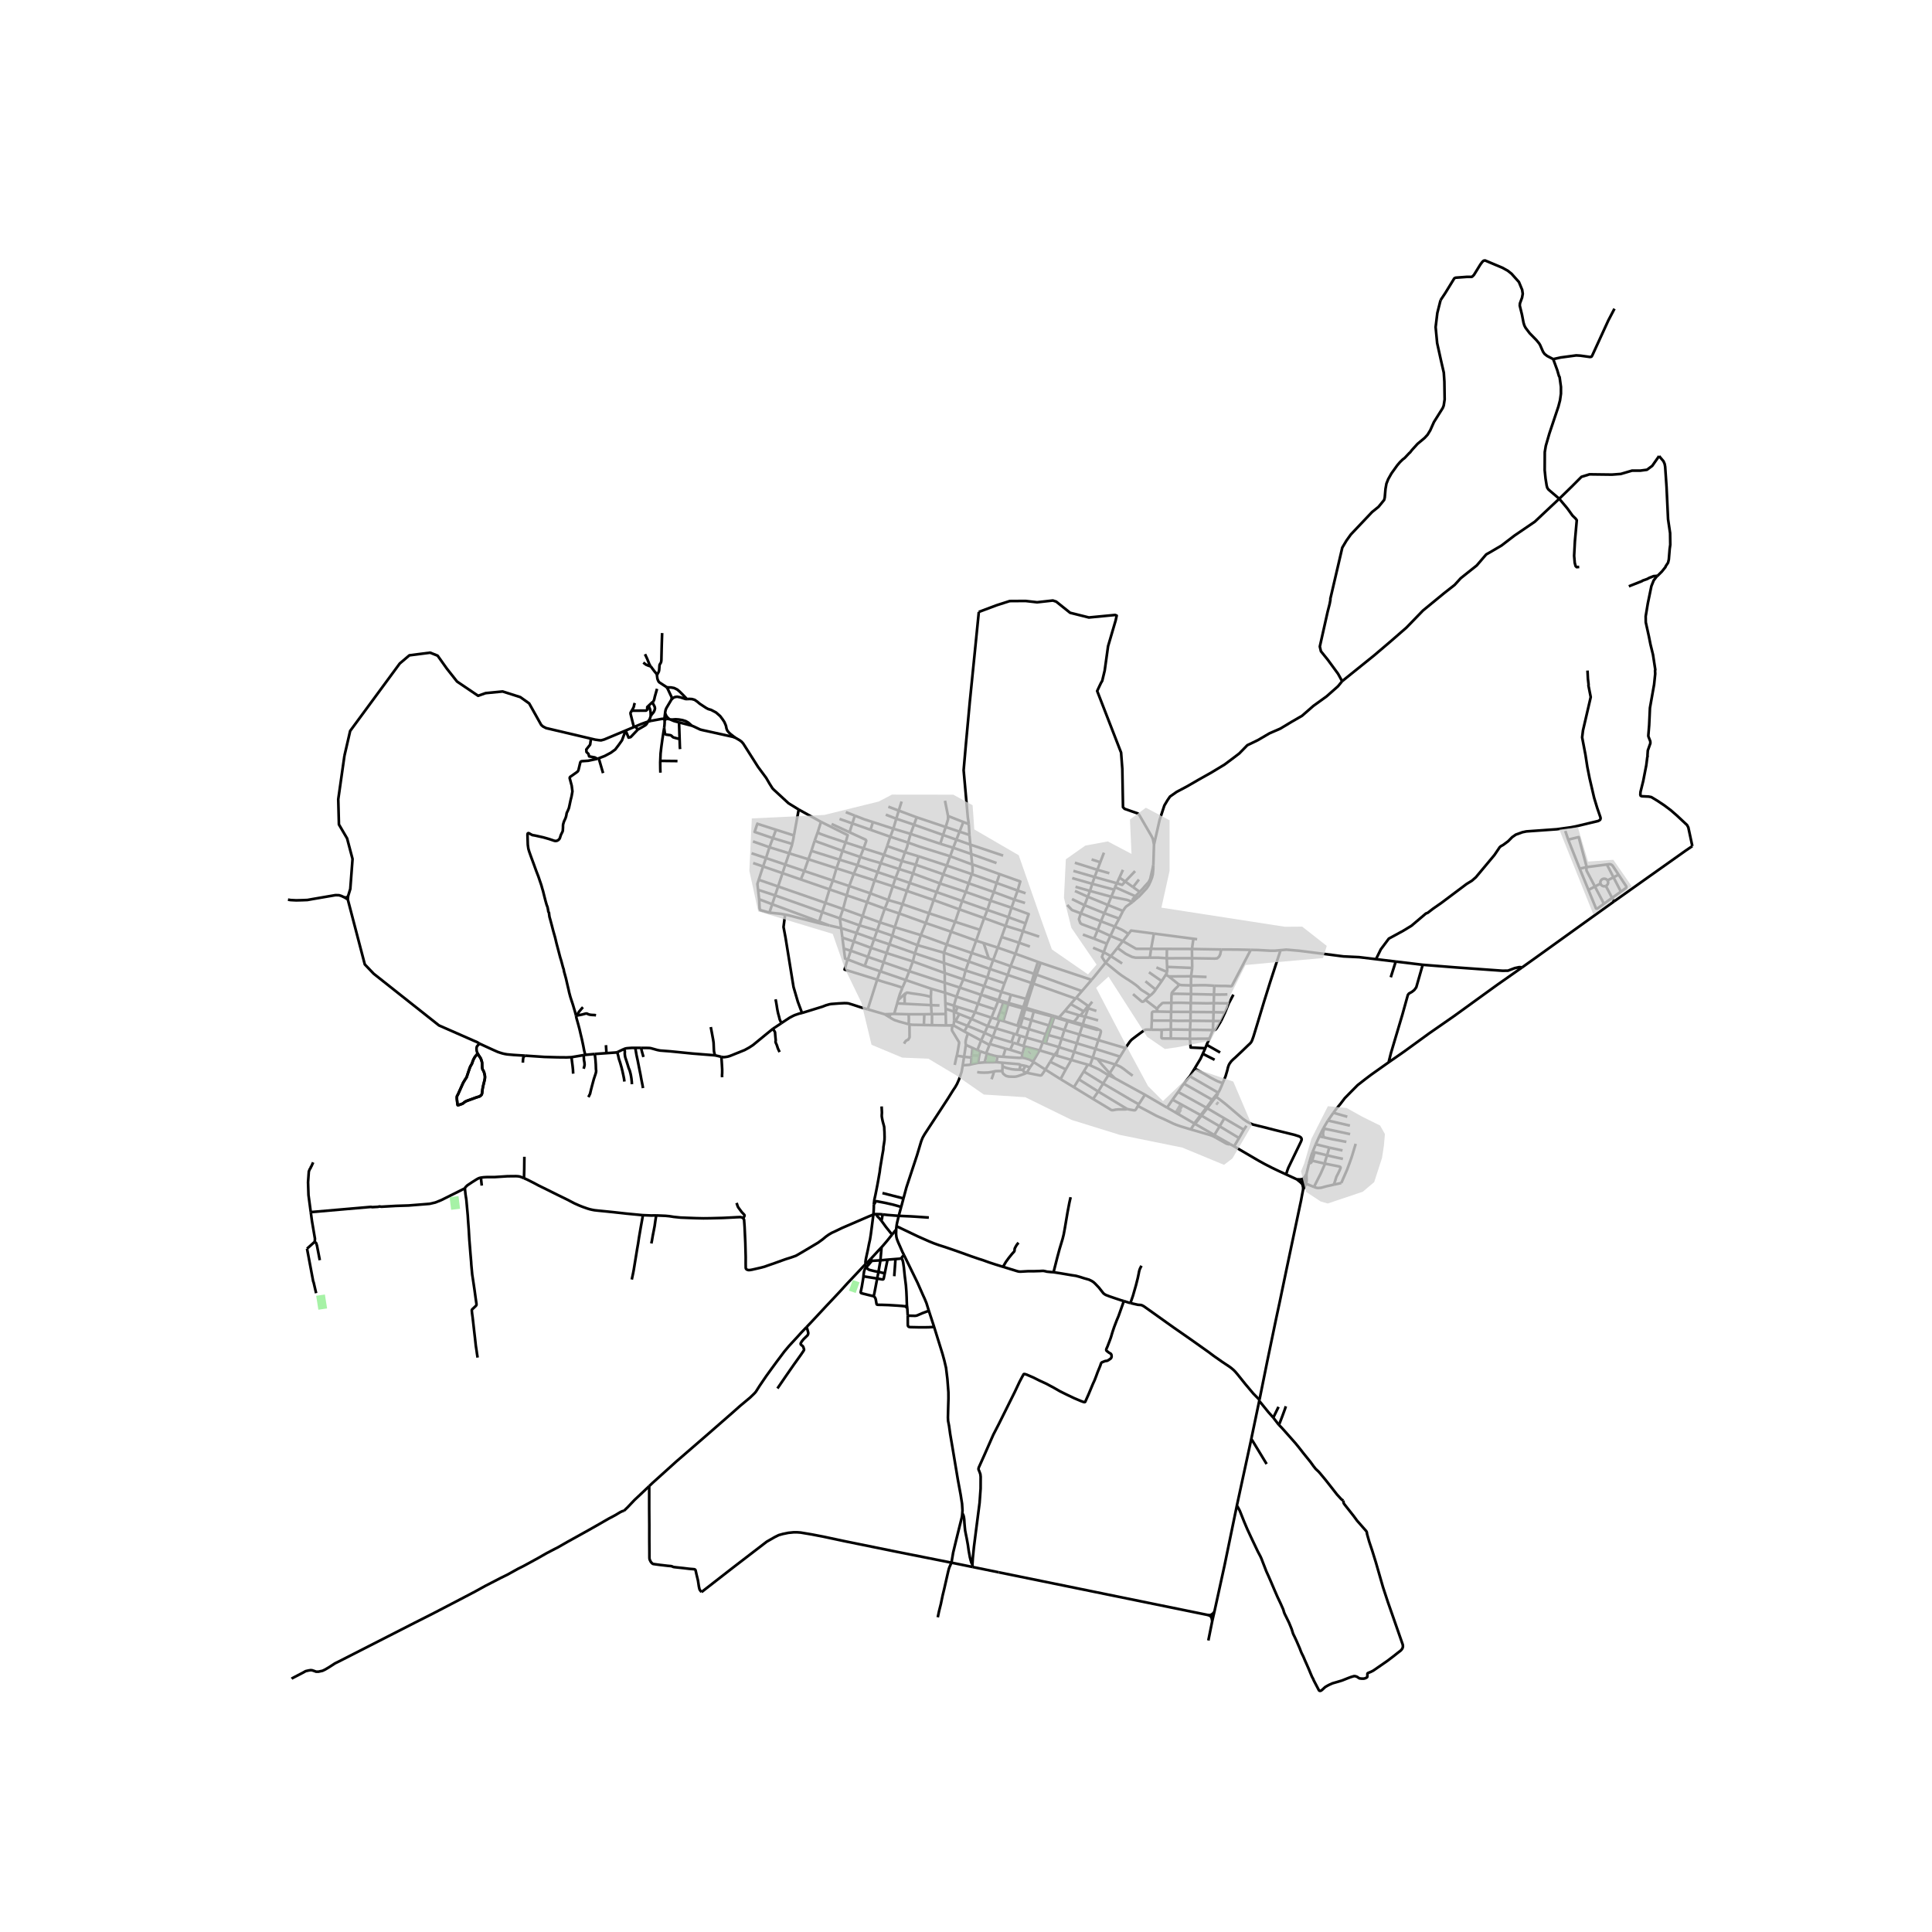 <svg xmlns="http://www.w3.org/2000/svg" width="960" height="960" viewBox="0 0 720 720"><defs><style>*{stroke-linejoin:round;stroke-linecap:butt}</style></defs><g id="figure_1"><path id="patch_1" d="M0 720h720V0H0z" style="fill:#fff"/><g id="axes_1"><path id="patch_2" d="M96.849 640.8H641.15V86.4H96.85z" style="fill:#fff"/><g id="LineCollection_1"><path d="m299.74 324.594-7.079-2.39M299.74 324.594l-1.32 3.151M299.74 324.594l1.527-4.37M299.74 324.594l10.643 3.565M355.239 315.93l6.697 2.328M355.239 315.93l-1.14 3.173M355.239 315.93l-4.821-1.48M355.239 315.93l1.184-3.01M319.564 322.422l7.49 2.574M319.564 322.422l-6.687-2.046M319.564 322.422l1.018-3.06M319.564 322.422l-1.376 3.228M365.184 346.516l1.58-4.366M365.184 346.516l-1.401 4.038M365.184 346.516l-9.23-2.985M343.192 348.478l9.62 3.513M343.192 348.478l-1.269 3.748M343.192 348.478l1.814-4.493M333.439 345.533l8.04 2.447 1.713.498M375.837 341.82l6.36 2.306M375.837 341.82l-7.863-2.72M375.837 341.82l1.12-3.548M375.837 341.82l-1.084 3.234M331.016 335.417l1.694-5.132M331.016 335.417l-1.287 3.21M331.016 335.417l5.325 1.539M331.016 335.417l-6.671-2.496M593.488 341.689l8.074-5.786M567.216 360.547l6.262-4.476 20.01-14.382M349.026 332.451l9.552 3.336M349.026 332.451l-9.99-3.396M349.026 332.451l-1.078 2.966M349.026 332.451l1.268-3.213M352.83 322.564l-10.53-3.449M352.83 322.564l9.32 3.194M352.83 322.564l1.27-3.461M351.532 325.822l.284-.786 1.015-2.472M355.953 343.531l1.552-4.656M355.953 343.531l-1.492 3.686M355.953 343.531l-9.717-3.17M346.236 340.36l-1.23 3.625M346.236 340.36l1.712-4.943M346.236 340.36l-9.895-3.404M316.481 330.201l7.864 2.72M316.481 330.201l-6.098-2.042M316.481 330.201l1.707-4.55M316.481 330.201l-.928 3.458M302.39 317.09l10.487 3.286M302.39 317.09l-1.123 3.135M302.39 317.09l1.222-3.804M333.73 327.235l5.306 1.82M333.73 327.235l-6.677-2.24M333.73 327.235l1.325-3.374M333.73 327.235l-1.02 3.05M339.036 329.055l-1.063 2.96M339.036 329.055l1.204-3.544M382.196 344.126l-.975 2.906M376.957 338.272l6.405 2.38-1.166 3.474M336.341 336.956l-1.222 3.464M336.341 336.956l1.632-4.94M327.053 324.996l-1.114 3.1M327.053 324.996l1.182-3.338M345.006 343.985l-9.887-3.565M345.006 343.985l9.455 3.232M350.294 329.238l-10.054-3.727M350.294 329.238l9.636 3.164M350.294 329.238l1.238-3.416M347.948 335.417l9.557 3.458M347.948 335.417l-9.975-3.402M338.419 314.03l.253.06 3.946 1.41 11.481 3.603M362.29 322.1l-.648-.173-7.543-2.824M358.578 335.787l9.396 3.314M358.578 335.787l1.352-3.385M358.578 335.787l-1.073 3.088M491.686 423.494l-1.34 2.943M491.686 423.494l1.657.347M493.145 420.55l-.523 1.036-.936 1.908M312.877 320.376l1.104-3.269M311.733 323.576l.494-1.386.65-1.814M367.974 339.1l1.151-3.454M367.974 339.1l-1.21 3.05M341.923 352.226l-.97 3.04M341.923 352.226l-9.372-3.51M341.923 352.226l9.843 2.824M357.505 338.875l9.258 3.275M366.763 342.15l7.99 2.904M374.753 345.054l6.468 1.978M374.753 345.054l-1.493 4.143M381.221 347.032l6.039 2.022M381.221 347.032l-1.427 4.3M337.973 332.015l-5.263-1.73M332.71 330.285l-6.771-2.188M325.939 328.097l-7.751-2.447M325.939 328.097l-1.594 4.824M318.188 325.65l-6.455-2.074M311.733 323.576l-1.35 4.583M311.733 323.576l-10.466-3.351M387.817 358.835l18.984 6.346M387.817 358.835l-1.016-.368M387.817 358.835l-1.522 4.387M378.432 355.436l1.362-4.104M378.432 355.436l-1.808 4.62M378.432 355.436l-6.595-2.286M378.432 355.436l8.37 3.03M371.837 353.15l1.423-3.953M371.837 353.15l-1.713 4.619M371.837 353.15l-5.266-1.697M363.783 350.554l-1.649 4.588M363.783 350.554l-9.322-3.337M363.783 350.554l2.788.899M354.46 347.217l-1.648 4.774M335.12 340.42l-1.681 5.113M335.12 340.42l-5.391-1.792M329.729 338.628l-1.792 5.125M329.729 338.628l-6.595-2.41M323.134 336.217l-7.581-2.558M323.134 336.217l-1.684 5.193M323.134 336.217l1.21-3.296M314.182 338.762l7.268 2.648M314.182 338.762l1.37-5.103M314.182 338.762l-6.592-2.288M314.182 338.762l-1.203 3.492M386.295 363.222l-.953-.326M386.295 363.222l16.892 6.139M386.295 363.222l-1.18 3.345M385.114 366.567l15.687 5.562M385.114 366.567l-.721-.255M385.114 366.567l-1.895 5.955M383.22 372.522l-.849-.27M383.22 372.522l-.952 3.043M382.102 376.083l.166-.518M382.102 376.083l3.158.896M382.102 376.083l-.928 3.19M382.102 376.083l-.932-.27M381.174 379.273l-.98 3.285M384.36 380.2l-2.617-.751-.569-.176M380.195 382.558l-.374-.113M380.195 382.558l3.167.948M386.801 358.467l-1.459 4.429M385.342 362.896l-8.718-2.84M385.342 362.896l-.95 3.416M384.393 366.312l-2.022 5.94M384.393 366.312l-8.847-2.982M382.371 372.252l-1.022 3.067M382.371 372.252l-5.643-1.545M379.175 382.235l1.026-3.195.97-3.228M381.17 375.812l-5.442-1.544M381.17 375.812l.179-.493M379.175 382.235l-5.27-1.71M379.175 382.235l.646.21M483.304 439.511l-4.023-1.844M483.304 439.511l1.27 1.028.568.53M485.701 439.302l-.29.066-.497.103-.314.042-.207.007-1.089-.009M459.904 427.209l1.846-3.098M459.904 427.209l-1.45-.83M479.28 437.667l-3.035-1.406-2.125-1.02-2.695-1.374-2.568-1.422-8.953-5.236M452.54 422.988l-7.177-4.143M452.54 422.988l.904.526M452.54 422.988l1.99-3.256M445.363 418.845l2.397-3.075M445.363 418.845l-.305-.182M445.363 418.845l-.54.431M464.517 419.562l-.983 1.46M463.534 421.022l-7.261-4.256M461.75 424.111l1.403-2.417.381-.672M461.75 424.111l-7.22-4.379M454.53 419.732l-6.77-3.962M454.53 419.732l1.743-2.966M447.76 415.77l-.298-.194M447.76 415.77l2.155-2.758M456.273 416.766l-6.358-3.754M449.915 413.012l-.34-.205M449.915 413.012l2.14-2.927M452.056 410.085l-.31-.247M452.056 410.085l1.164-1.361M451.746 409.838l-10.514-5.998M451.746 409.838l-2.171 2.97M453.735 407.68l-.1.01-.084.027-.08.043-.064.057-1.66 2.02M449.575 412.807l-10.515-5.866M449.575 412.807l-2.113 2.77M426.69 407.976l-2.306 3.56M426.69 407.976l-11.16-6.112M434.95 412.781l-.904-.51-7.356-4.295M439.06 406.94l-2.096 2.869M441.232 403.84l-.158.22-.25.316-.48.634-.602.95-.682.98M443.428 401.102l-.793.927-1.403 1.81M443.428 401.102l10.592 6.13M443.428 401.102l1.775-2.905M415.53 401.864l-2.45-1.212M415.53 401.864l-1.99-1.898M413.54 399.966l2.069-3.252M413.54 399.966l-.46.686M408.998 394.644l1.169 1.514.753.873 1.315 1.483 1.304 1.452M408.998 394.644l6.61 2.07M408.998 394.644l-1.76-.494M406.211 396.983l-.799-.213M406.211 396.983l1.027-2.833M413.08 400.652l-.8-.446-1.412-.87-.73-.47-.633-.36-3.294-1.523M393.786 393.385l-.793-.293M393.786 393.385l5.465 1.618M393.786 393.385l.276-1.659M392.993 393.092l-5.565-1.653M392.993 393.092l1.069-1.366M392.993 393.092l-1.617 2.595M379.192 389.068l-1.551-.456M379.192 389.068l2.232.76M379.192 389.068l.985-3.062M370.029 386.349l1.141-3.106M370.029 386.349l-1.15 2.719M370.029 386.349l-3.076-1.422M370.029 386.349l6.904 2.053M366.953 384.927l-1.316 2.836M366.953 384.927l1.126-2.534M366.953 384.927l-6.428-2.634M360.525 382.293l1.513-2.58M360.525 382.293l-1.15 2.109M360.525 382.293l-4.424-1.746M356.101 380.547l1.404-2.633M356.101 380.547l-.525-.224M415.609 396.714l1.335.517.769.402.967.65 1.823 1.42 1.61 1.182M415.609 396.714l1.806-2.935M407.238 394.15l-6.932-2.132M407.238 394.15l1.014-3.26M400.306 392.018l.99-3.213M400.306 392.018l-1.055 2.985M400.306 392.018l-5.677-1.777M394.63 390.241l1.002-3.136M394.63 390.241l-.568 1.485M389.75 388.793l4.275 1.25.604.198M389.75 388.793l.897-3.07M389.75 388.793l-1.117-.359M388.633 388.434l1.063-3.004M388.633 388.434l-1.205 3.005M388.633 388.434l-6.206-1.76M382.427 386.673l-1.003 3.155M382.427 386.673l.935-3.167M382.427 386.673l-2.25-.667M378.812 385.545l-.81-.244M378.812 385.545l1.365.46M378.812 385.545l1.009-3.1M371.17 383.243l1.265-3.154M371.17 383.243l-3.09-.85M371.17 383.243l6.832 2.058M368.08 382.393l-6.042-2.68M368.08 382.393l1.4-3.142M362.038 379.713l-4.533-1.8M363.355 377.25l-.329.679-.452.865-.536.92M357.505 377.914l-1.459-.65M356.046 377.265l.84-2.001M356.046 377.265l-.539-.24M355.507 377.025l-.016-2.263M355.507 377.025l.07 3.298M355.507 377.025l-3.095-1.09M352.412 375.936l-.111-2.132M352.412 375.936l.032 1.947M417.415 393.779l-9.163-2.889M417.415 393.779l1.97-3.192M408.252 390.89l-6.956-2.085M408.252 390.89l1.062-3.275M401.296 388.805l.991-3.283M401.296 388.805l-5.664-1.7M395.632 387.105l1.039-3.244M395.632 387.105l-4.985-1.382M390.647 385.723l1.15-3.321M390.647 385.723l-.951-.293M389.696 385.43l1.237-3.268M389.696 385.43l-6.334-1.924M383.362 383.506l.999-3.306M373.905 380.524l.793-2.657M373.905 380.524l-1.47-.435M372.435 380.09l-.76-.23M369.48 379.25l1.274-3.113M369.48 379.25l-6.125-2M369.48 379.25l2.196.61M364.468 374.09l-.412 1.12-.451 1.29-.25.75M356.887 375.264l.5.164 5.968 1.822M356.887 375.264l-1.396-.502M355.491 374.762l.967-3.337M355.491 374.762l-3.19-.958M352.3 373.804l-.106-3.846M419.384 390.587l-10.07-2.972M429.088 383.737l-1.53-.03-.658.046-.491.232-.849.587-1.632 1.205-1.403 1.058-.793.622-.301.313-.385.448-1.662 2.37M409.314 387.615l-7.027-2.093M409.267 383.68l.396.085.345.173.135.132.103.154.02.263-.056.309-.206.788-.69 2.031M402.287 385.522l-5.616-1.66M402.287 385.522l1.09-3.307M396.67 383.861l-4.874-1.46M396.67 383.861l1.214-3.282M391.796 382.402l-.863-.24M391.796 382.402l1.114-3.345M390.933 382.162l-6.572-1.962M390.933 382.162l1.113-3.352M384.36 380.2l.9-3.22M403.376 382.215l.148-.455M403.376 382.215l5.416 1.565.206-.023.269-.078M403.376 382.215l-5.492-1.636M397.884 380.579l.08-.325M397.884 380.579l-3.596-1.078M392.91 379.057l.092-.377M392.91 379.057l1.378.444M392.91 379.057l-.864-.247M392.046 378.81l.103-.353M385.26 376.98l2.89.771 1.284.352 1.07.278 1.542.429M385.26 376.98l.171-.445M375.728 374.268l.119-.48M375.728 374.268l-1.03 3.6M375.728 374.268l-1.839-.603M373.89 373.665l.166-.394M373.89 373.665l-1.21 3.445M373.89 373.665l-1.9-.587M371.99 373.078l-1.236 3.059M371.99 373.078l.163-.409M366.609 371.025l.239.196 5.143 1.857M365.614 370.762l-1.146 3.328M365.614 370.762l.995.263M366.795 367.47l-1.116 3.072-.065.22" clip-path="url(#p3d32c88c80)" style="fill:none;stroke:#000"/><path d="m357.68 368.042 6.195 2.1 1.74.62M357.68 368.042l1.315-3.074M357.68 368.042l-1.222 3.383M357.68 368.042l-5.613-1.807M352.067 366.235l.015-3.615M352.067 366.235l.127 3.723M352.067 366.235l-13.206-4.295M338.86 361.94l1.333-3.646M338.86 361.94l-1.303 3.29M338.86 361.94l-9.583-3.322M323.448 356.597l1.175-3.361M323.448 356.597l-1.191 3.407M323.448 356.597l5.829 2.02M323.448 356.597l-6.402-2.295M376.728 370.707l-3.528-1.058M376.728 370.707l-.881 3.082M373.2 369.649l-6.405-2.179M373.2 369.649l1.157-3.206M373.2 369.649l-1.047 3.02M366.795 367.47l-7.8-2.502M366.795 367.47l1.173-3.182M358.995 364.968l-6.913-2.348M358.995 364.968l.856-3.306M352.082 362.62l-11.89-4.326M352.082 362.62l-.284-3.739M340.193 358.294l-9.798-3.12M340.193 358.294l.76-3.028M330.395 355.173l-5.772-1.937M330.395 355.173l-1.118 3.445M330.395 355.173l1.078-3.244M375.546 363.33l1.078-3.275M375.546 363.33l-6.627-2.225M375.546 363.33l-1.19 3.113M368.919 361.105l1.205-3.336M368.919 361.105l-.951 3.183M368.919 361.105l-7.895-2.78M361.024 358.325l1.11-3.183M361.024 358.325l-1.173 3.337M361.024 358.325l-9.258-3.275M351.766 355.05l.032 3.831M351.766 355.05l1.046-3.06M332.551 348.715l-1.078 3.214M332.551 348.715l.888-3.182M332.551 348.715l-5.675-1.925M374.357 366.443l-6.389-2.155M367.968 364.288l-8.117-2.626M359.85 361.662l-8.052-2.78M351.798 358.881l-10.845-3.615M340.953 355.266l-9.48-3.337M331.473 351.93l-5.73-1.898M376.624 360.055l-6.5-2.286M370.124 357.769l-1.632-.537M362.134 355.142l-9.322-3.151M362.134 355.142l6.358 2.09M333.439 345.533l-5.502-1.78M374.698 377.867l-2.017-.757M371.676 379.86l.466-1.321.539-1.429M370.754 376.137l-6.286-2.047M364.468 374.09l-8.01-2.665M356.458 371.425l-4.264-1.467M352.194 369.958l-5.144-1.476M347.05 368.482l-9.493-3.252M347.05 368.482l-.147 2.997M337.557 365.23l-9.377-3.207M337.557 365.23l-1.252 2.874M346.903 371.48l.083 3.105M337.672 370.058l.178-.093.277-.03.54.069.959.177 3.226.448 1.958.356 2.093.494M350.117 374.7l-3.131-.115M346.986 374.585l-9.842-.508M347.28 377.929l-.044-.12-.028-.108-.036-.185-.186-2.931M334.359 373.933l2.785.144M334.359 373.933l.305-1.21M334.359 373.933l-1.126 3.92M352.444 377.883l-5.165.046M352.444 377.883l.082 4.263M347.28 377.929l-2.81.054M347.315 382.053l.014-3.89-.022-.122-.028-.112M338.623 377.99l-5.39-.138M338.623 377.99l5.847-.007M338.659 381.702l-.002-.22.025-.973.016-1.066-.075-1.453M333.233 377.852l-1.335.053M329.715 377.981l2.183-.076M329.715 377.981l-6.332-1.834M331.533 379.115l-.246-.151-1.572-.983M368.88 389.068l-.14.356M374.751 390.779l-.513-.143-5.359-1.568M365.637 387.763l-1.41 3.614M365.637 387.763l-4.941-2.65M368.74 389.424l-.219-.106-1-.548-1.884-1.007M359.376 384.402l-4-2.248M359.376 384.402l1.32.71M355.376 382.154l.2-1.83M355.376 382.154l-.42-.031M352.526 382.146l-5.211-.093M352.526 382.146l2.43-.023M347.315 382.053l-3.012-.061M344.303 381.992l.167-4.01M338.966 381.772l1.02.135 1.19.015 3.127.07M359.942 389.415l-.656 4.43M362.408 390.52l-1.74-.788-.726-.317M360.696 385.113l-.54 1.714-.166.61-.107.48-.04.625.1.873M362.408 390.52l1.819.857M362.408 390.52l-.27 2.803M364.227 391.377l1.065.408M367.81 392.667l-.313-.11M367.81 392.667l-.872 3.24M371.696 393.678l-1.128-.223-2.758-.788M373.83 393.825l-2.134-.147M373.83 393.825l.921-3.046M380.806 394.204l-.983.038-1.17-.076-2.627-.178-2.196-.163M389.581 398.6l5.656 3.567M389.581 398.6l-4.352-2.78M389.581 398.6l1.795-2.913M382.655 399.802l4.942.987.319-.02.158-.062.19-.185.453-.61.864-1.313M407.364 409.552l1.903-2.78M407.364 409.552l-7.165-4.38M420.067 413.31l-.257.061-.377.058-.17.012h-2.466l-.594.046-.424.05-.848.17-.302.023-.265-.004-.214-.069-.238-.112-.603-.41-5.945-3.583M409.267 406.771l10.8 6.539M409.267 406.771l-7.225-4.538M409.267 406.771l1.835-2.966" clip-path="url(#p3d32c88c80)" style="fill:none;stroke:#000"/><path d="m424.056 412.16-.727 1.258-.174.197-.107.108-.135.026-.242.016-.285-.031-1.233-.204-1.086-.22M411.102 403.805l-7.206-4.5M411.102 403.805l1.978-3.153M424.384 411.536l-3.151-1.783-5.343-3.152-4.788-2.796M424.384 411.536l-.328.623M391.376 395.687l5.81 2.85M403.524 381.76l-3.374-.914M403.524 381.76l.884-2.866M409.267 383.68l-.118-.14-.13-.105-.23-.103-5.265-1.572M397.963 380.254l-3.369-1.058M397.963 380.254l2.187.592M394.594 379.196l-1.592-.516M394.594 379.196l-.306.305M396.837 376.74l-1.604 1.807-.639.649M385.431 376.535l-3.163-.97M385.431 376.535l6.718 1.922M382.268 375.565l-.92-.246M381.349 375.319l-5.502-1.53M375.847 373.789l-1.791-.518M374.056 373.271l-1.903-.602M372.153 372.669l-1.11-.31-2.516-.799-.59-.208-.413-.143-.561-.18-.354-.004M409.235 380.262l-4.827-1.368M404.408 378.894l-1.84-.409M404.408 378.894l1.141-3.124M402.568 378.485l-.594-.183M402.568 378.485l1.325-1.563M396.837 376.74l5.137 1.562M396.837 376.74l2.17-2.56M400.8 372.13l-1.793 2.05M400.8 372.13l.304-.34M405.49 374.855l-4.386-3.064M405.49 374.855l-1.597 2.067M405.668 375.052l-.087-.12-.09-.077M376.957 338.272l-7.832-2.626M376.957 338.272l1.067-3.008M369.125 335.646l-9.195-3.244M369.125 335.646l1.237-3.213M359.93 332.402l1.078-3.214M340.24 325.511l-5.185-1.65M340.24 325.511l1.047-3.244M335.055 323.861l-6.82-2.203M335.055 323.861l1.063-2.984M329.432 318.545l-7.582-2.396M329.432 318.545l6.686 2.332M329.432 318.545l-1.197 3.113M330.62 315.304l-.407 1.21-.781 2.031M321.85 316.15l-6.722-2.195M321.85 316.15l-1.268 3.212M316.604 310.163l6.023 2.778.194.346-.064.316-.907 2.546M315.128 313.955l-1.147 3.152M305.964 306.293l9.956 4.943-.792 2.72" clip-path="url(#p3d32c88c80)" style="fill:none;stroke:#000"/><path d="m304.76 310.093.76.587 2.98 1.082 6.628 2.193M304.76 310.093l-1.148 3.193M304.76 310.093l1.204-3.8M320.582 319.362l-6.6-2.255M328.235 321.658l-3.912-1.121-3.741-1.175M303.612 313.286l1.211.515 2.448.868 6.71 2.438M305.964 306.293l-8.31-4.6M336.118 320.877l5.169 1.39M336.118 320.877l1.141-3.276M341.287 322.267l10.245 3.555M341.287 322.267l1.014-3.152M351.532 325.822l9.476 3.366M361.008 329.188l9.354 3.245M361.008 329.188l1.142-3.43M370.362 332.433l7.662 2.83M370.362 332.433l1.047-3.368M378.024 335.264l3.974 1.254M378.024 335.264l1.216-3.387M379.24 331.877l-7.831-2.812M379.24 331.877l2.967 1.012M372.518 325.758l7.705 2.75-.983 3.369M371.409 329.065l-9.26-3.307M371.409 329.065l1.109-3.307M362.29 322.1l.105.567.072 2.195-.317.896M342.3 319.115l-5.04-1.514M337.26 317.601l-6.64-2.297M338.419 314.03l-.367 1.594-.793 1.977M350.418 314.45l1.027-3.29M350.418 314.45l-11.068-3.685M393.002 378.68l-.853-.223M372.518 325.758 362.29 322.1M362.29 322.1l-.354-3.842M412.026 358.757l1.956-2.442M428.604 371.031l-.776-.564-.844-.548-.67-.425-.922-.566-.515-.434-.149-.143-.65-.653-.84-.668-1.308-.927-1.657-1.112-.364-.2-1.871-1.237-.96-.71-.72-.564-4.332-3.523M406.8 365.18l1.008-1.2 4.218-5.223M411.313 354.848l-.66 1.775 1.373 2.134M418.462 350.724l-2.041 2.547M418.462 350.724l2.07-2.669M418.462 350.724l-4.639-1.949M428.982 353.612l-5.584-.017-4.936-2.871M444.75 349.846l-.551 3.811M444.75 349.846l-14.72-1.931M444.75 349.846l1.384.182M444.199 353.657l10.923.19M444.199 353.657l-9.322-.027M444.199 353.657l.039 3.44M413.823 348.775l1.619-3.465M413.823 348.775l-1.332 2.905M413.823 348.775l-4.756-2.163M409.067 346.612l1.205-3.275M409.067 346.612l-1.332 3.214M402.789 340.371l-.698 2.163.508 1.483.507.371 5.96 2.224M412.491 351.68l-4.756-1.854M412.491 351.68l-1.178 3.168M415.442 345.31l-5.17-1.973M415.442 345.31l1.638-2.975M420.532 348.055l-1.462-.98-.969-.568-2.66-1.197M414.14 334.192l5.897 1.174 2.048.766M418.484 339.49l.205-.293.519-.794.453-.542 2.424-1.729" clip-path="url(#p3d32c88c80)" style="fill:none;stroke:#000"/><path d="m423.116 333.996-.942 1.045-.09 1.091M424.129 334.446l-.82.579-1.224 1.107M430.058 314.756l-.239 7.652M364.78 228.046l6.66-2.496 4.853-1.55 5.9-.04 4.308.489 5.858-.652 1.255.408 5.188 4.159 6.987 1.753 9.79-.938.586.244-.419 1.876-2.803 9.54-1.255 9.052-.92 3.833-.46.775-.586 1.223-.837 1.794 8.912 22.954.46 6.075.25 14.27.587.612 5.011 1.754.609.79 4.497 7.758.444.968.403 2.06M500.176 253.868l-1.566 1.916-4.262 3.762-4.88 3.514-4.225 3.692-3.934 2.271-4.189 2.52-4.006 1.74-4.298 2.52-2.185 1.064-1.785.852-3.022 3.088-1.858 1.42-3.606 2.698-4.808 2.91-4.734 2.662-4.48 2.59-3.825 2.024-2.477 1.74-.91 1.312-1.202 2.023-1.774 5.394-2.092 9.176M407.735 349.826l-4.185-1.545M410.272 343.337l-7.483-2.966M410.272 343.337l1.294-3.006M402.789 340.371l1.395-3.028M397.723 337.26l1.768 1.875 3.298 1.236M411.566 340.33l1.338-3.058M411.566 340.33l5.514 2.005M411.566 340.33l-7.382-2.987M414.14 334.192l1.117-2.638M414.14 334.192l-1.236 3.08M414.14 334.192l-7.927-2.163M415.257 331.554l.264-.934M415.257 331.554l-8.22-2.182M416.23 329.164l.956-2.106M416.23 329.164l-.709 1.456M416.23 329.164l-8.305-2.326M419.322 328.51l-1.123 1.253-1.969-.599M418.497 324.17l-1.31 2.888M400.026 324.557l7.9 2.281M407.925 326.838l-.887 2.534M407.925 326.838l1.03-2.68M399.586 327.24l7.452 2.132M407.038 329.372l-.825 2.657M406.213 332.029l-.825 2.161M406.213 332.029l-5.406-1.547M404.184 337.343l1.204-3.153M404.184 337.343l-4.693-2.286M426.829 372.613l-.535.508-.206.139-.207.042-.178-.003-.182-.032-3.28-2.786M430.673 368.78l-.222.374-.475.595-.642.672-.73.61M426.829 372.613l.967-.917.808-.665M430.673 368.78l-3.803-3.089M430.673 368.78l2.254-3.15M432.927 365.63l-4.74-3.305M432.927 365.63l1.557-2.412M435.003 362.247l-4.054-1.716M435.003 362.247l-.063-1.916M435.003 362.247l-.519.971M434.94 360.331l9.36.39M434.94 360.331l-.127-3.214M434.813 357.117l9.425-.02M434.813 357.117l.064-3.487M428.509 356.894l3.195-.001 3.109.224M434.877 353.63l-5.895-.018M444.238 357.097l.062 3.625M455.122 353.847l-.41 1.873-.376.774-.712.653-.962.082-8.424-.132M444.3 360.722l-.428 3.118M361.88 396.652l.16-2.534M364.46 396.112l-.927.185-1.652.355M358.782 397.004l1.822-.124.476-.03.353-.07.448-.128M358.782 397.004l.504-3.158M336.695 446.614l1.102-4.109 3.977-12.067 1.506-5.021.222-.603.372-.896.714-1.244 5.033-7.685 3.647-5.592 1.997-3.198.682-1.004.698-1.22.76-1.715.96-2.83.17-1.004.247-1.422M366.938 395.907l-2.477.205M366.938 395.907l4.45-.066M373.57 396.048l-2.181-.207M373.57 396.048l.032 1.313M380.235 396.87l-.15-.136-.115-.068-.234-.066-.226-.025-.394-.039-5.545-.488M380.235 396.87l-.232 1.777M380.235 396.87l1.793.328M382.028 397.198l1.813.574M381.164 398.678l.232-.183.143-.186.196-.307.2-.45.093-.354M381.164 398.678l-1.161-.031M382.655 399.802l-.29-.085-.23-.08-.186-.09-.303-.149-.194-.158-.092-.135-.196-.427M373.602 397.361l.902.427.27.108.729.216 1.49.332 1.292.155 1.718.048M373.602 397.361l-.05 1.77M361.038 307.141l-.37-2.626-1.55-17.474.876-10.052 1.416-15.372 1.887-18.723 1.483-14.848M530.206 359.549l-10.058-1.207M567.216 360.547l-.51-.106h-.603l-1.585.34-2.536.958-2.061.03-17.661-1.266-12.054-.954M517.493 395.91l.875-3.475 4.249-14.274 2.045-7.354.396-.54 1.11-.618.888-.695.745-1.005 2.405-8.4M496.926 414.692l1.03-1.398 1.477-1.775 1.75-2.291 2.273-2.313 2.485-2.51 2.877-2.25 2.177-1.644 6.498-4.601M567.216 360.547l-9.209 6.449-16.112 11.659-9.253 6.426-9.352 6.8-5.797 4.029M630.684 315.315l-2.624 1.787-26.498 18.801" clip-path="url(#p3d32c88c80)" style="fill:none;stroke:#000"/><path d="m600.78 334.609.138.264.644 1.03M493.145 420.55l.362.075M494.897 417.585l-.682 1.143-1.07 1.823M490.347 426.437l-1.163 2.857M490.347 426.437l5.033 1.243M486.434 439.308l.447-1.816M486.434 439.308l-.125-.027-.153-.018-.062-.003h-.11l-.114.016-.169.026M485.945 441.712l.224-1.118.265-1.286M486.905 439.554l-.036-.055-.046-.044-.039-.03-.042-.03-.077-.027-.038-.01-.047-.014-.038-.01-.108-.026M485.701 439.302l-.124.23-.153.278-.127.336-.1.333-.067.403.012.187M486.88 437.492l-.446.8-.539.789-.194.221M489.673 442.34l-1.342-.55-1.625-.674M486.706 441.116l.14-.665.077-.498.01-.15-.003-.146-.025-.103M486.45 441.686l.091-.107.079-.162.086-.301M485.142 441.07l.123.225.116.153M485.945 441.712l.233.032.16-.006.112-.052M485.646 443.252l.2-.962.099-.578M485.38 441.448l.126.116.11.06.079.026.093.028.157.034M485.38 441.448l.147.59.111.557.008.657" clip-path="url(#p3d32c88c80)" style="fill:none;stroke:#000"/><path d="m497.084 441.483-2.68.587-2.005.556-.76.077-.523.023-.484-.07-.96-.316" clip-path="url(#p3d32c88c80)" style="fill:none;stroke:#000"/><path d="m493.763 433.646-.038.153-.025.085-.06.164-1.5 3.404-2.467 4.888M485.646 443.252l.46-.835.344-.73M469.366 521.68l2.94-14.54 3.257-15.66 1.11-5.168.126-.572 2.76-13.242 5.141-24.37.148-.671.432-2.331.366-1.874M322.257 360.004l5.744 1.958M322.257 360.004l-6.273-2.42M320.33 344.865l6.546 1.925M320.33 344.865l-7.35-2.61M320.33 344.865l-1.147 2.836M320.33 344.865l1.12-3.455M327.937 343.753l-6.487-2.343M327.937 343.753l-1.061 3.037M326.876 346.79l-1.133 3.242M325.743 350.032l-6.56-2.331M325.743 350.032l-1.12 3.204M319.183 347.7l-1.02 3.153M319.183 347.7l-5.713-1.804M324.623 353.236l-6.46-2.383M329.277 358.618l-1.097 3.405M328.18 362.023l-.179-.06M298.42 327.745l10.72 3.698M298.42 327.745l-6.794-2.344M310.383 328.159l-1.244 3.284M309.14 331.443l6.413 2.216M307.59 336.474l.073-.21 1.476-4.821M301.267 320.225l-7.169-2.22M373.26 349.197l6.534 2.135M379.794 351.332l4.029 1.428M368.492 357.232l-1.92-5.78M361.936 318.258l-.323-3.503M361.936 318.258l9.435 3.378M365.292 391.785l2.205.772M365.292 391.785l-.364 1.623M364.928 393.408l-.303 1.897-.164.807M361.613 314.755l-.331-3.592M361.613 314.755l12.227 4.109M361.613 314.755l-5.19-1.835M406.8 365.18l-3.613 4.18M403.187 369.36l-2.083 2.43M381.424 389.828l.396.135M382.655 399.802l1.186-2.03M373.552 399.132l.025.39.11.328.31.41.46.37.522.336.524.143.554.112 1.257.039.876-.008.323-.037.28-.052.65-.17 1.37-.475.714-.239 1.128-.477M377.64 388.612l-1.19 2.614M376.933 388.402l.262.078.446.132M376.45 391.226l-1.699-.447M376.45 391.226l4.554 1.425M399.007 374.18l4.886 2.742M407.351 353.192l3.962 1.656M411.313 354.848l2.669 1.467M413.982 356.315l4.205 2.748M413.982 356.315l2.439-3.044M417.08 342.335l1.404-2.844M405.388 334.19l7.516 3.082M405.388 334.19l-4.787-2.159M412.904 337.272l5.58 2.219M415.521 330.62l7.595 3.376M424.129 334.446l-1.013-.45M429.819 322.408l-.027 1.415-.179 2.026-.295 1.172-.553 1.424-.653 1.424-.782 1.171-2.214 2.384-.987 1.022M423.02 324.633l-3.698 3.876M419.322 328.51l2.933 2.094M419.322 328.51l-2.136-1.452M411.41 317.763l-1.367 3.562M400.574 321.514l8.38 2.644M408.954 324.158l1.089-2.833M408.954 324.158l4.464 1.27M410.043 321.325l-3.235-1.034M428.509 356.894l-5.3.002-1.297-.27-1.465-.702-.962-.49-3.064-2.163M466.115 353.987l-5.144-.113-5.849-.027M430.03 347.915l-1.048 5.697M420.532 348.055l.974-1.255 8.525 1.115M428.982 353.612l-.473 3.282M434.484 363.218l1.088.668M435.572 363.886l8.3-.046M439.377 366.898l-.317-.224-3.488-2.788M449.65 364.078l-5.778-.238M443.872 363.84l-.032 3.398M443.7 377.12l-7.259-.041M443.7 377.12l.06-3.316M443.7 377.12l8.563.084M443.652 380.398l.015-.52.033-2.758M429.088 383.737l.161-3.418M429.088 383.737l3.845.032M431.482 376.98l-1.506.003-.31.03-.162.1-.135.12-.083.298-.037 2.788M436.367 380.352l-5.612-.001-1.506-.032M436.34 383.66l-3.407.109M436.34 383.66l.027-3.308M436.34 383.66v3.36M436.34 383.66l7.15.097M436.367 380.352l.074-3.273M443.652 380.398l-4.544.042-2.741-.088M436.441 377.079l-4.96-.1M436.441 377.079l.09-3.337M447.462 415.576l-10.498-5.767M447.462 415.576l-.808 1.012-.587.788-1.01 1.287M436.964 409.809l-2.014 2.972M434.95 412.781l10.108 5.882M443.753 420.891l-.208-.062-2.115-.633-1.601-.495-1.665-.587-.856-.355-3.452-1.65-.888-.393-.836-.356-1.232-.563-6.844-3.638M443.753 420.891l1.07-1.615M453.133 423.996l-.233-.132-.511-.288-.206-.096-.246-.122-.188-.075-.569-.222-.904-.278-6.523-1.892M291.245 381.274l-1.186.795-2.017 1.328M268.84 393.852l.57.103.523.01 1.039-.148.507-.115.673-.224 5.351-2.155 1.713-.943 1.395-.911 5.01-4.11 2.421-1.962M290.535 392.072l-.523-1.097-.115-.259-.393-1.216-.285-.649-.135-.317-.051-.176-.014-.198.057-.244.016-.278-.027-.274-.14-1.386-.07-.858-.004-.197-.048-.27-.095-.205-.666-1.05M443.76 373.804l-2.488-.077-2.038-.03-2.703.045M431.054 376.006l.396-.398.182-.212.12-.182.146-.205.273-.247.282-.259.448-.42.139-.147.11-.09.19-.057.187-.042 3.004-.005" clip-path="url(#p3d32c88c80)" style="fill:none;stroke:#000"/><path d="m436.682 370.522-.072.139-.03.208-.049 2.873M443.76 373.804l.096-3.352M452.327 373.85l-2.562.054-6.004-.1M297.655 301.693l-1.774 9.654M274.02 274.947l.26.121 1.412.83.685.52.61.694 5.523 8.702 3.044 4.118 1.206 2.076 1.13 1.792.516.526 5.444 5.019 3.805 2.348M332.914 308.831l6.436 1.934M332.914 308.831l-7.59-2.453M332.914 308.831l-1.122 2.996M332.914 308.831l1.11-3.713M315.212 302.66l3.355 1.303M218.115 393.115l3.536-.325M218.115 393.115l-.61.092M214.658 378.515l.176.905.634 2.255.491 1.83.46 2.001.428 1.77.5 2.355.356 1.877.412 1.607M339.35 310.765l1.272-3.43M339.35 310.765l-.931 3.264M129.606 335.18l.137-1.282M129.606 335.18l-1.24-.75M178.704 388.928l-.825-.51-14.283-6.274-24.35-19.279-3.298-3.46-6.342-24.224M315.984 357.584l-.127-.042M315.984 357.584l1.062-3.282M313.47 345.896l.459 3.53M313.47 345.896l-.49-3.642M313.47 345.896l-4.279-.968M331.792 311.827l-1.171 3.477M331.792 311.827l-7.382-2.59M331.792 311.827l6.627 2.202M220.243 275.277l-16.733-3.939-1.158-.602-.663-.588-4.483-8.006-3.298-2.348-6.595-2.101-6.341.618-2.79.988-7.864-5.314-3.805-4.82-3.424-4.82-2.79-1.113-7.737.989-3.59 3.047-18.478 25.133-2.126 9.221M129.743 333.898l.8-2.618.839-11.165-2.03-7.663-3.044-5.191-.253-9.393 2.313-16.246M257.814 270.439l-4.755-1.227M274.02 274.947l-.405-.191-.71-.21-11.228-2.479-.76-.202-2.39-1.133-.713-.293M249.954 268.2l1.828-.14 1.2.082 1.367.229 1.242.39.938.551 1.285 1.127M312.87 305.187l4.779 1.677M248.493 256.157l-.282-.23-2.459-1.607-.3-.301-.31-.666-.146-.426-.182-1.34M242.5 248.343l.266.316.246.355.883 1.171.573.692.274.373.072.337" clip-path="url(#p3d32c88c80)" style="fill:none;stroke:#000"/><path d="m246.754 235.922-.139 4.33-.11 4.439-.027 1.318-.083.632-.152.404-.387.604-.082.337-.07 1.076-.054.66-.125.564-.372.7-.339.601M250.232 260.7l.082-.416-.027-.489-1.52-3.22-.274-.418M256.044 260.55l-1.408-1.479-1.38-1.372-.856-.725-1.16-.565-1.159-.216-1.588-.036M247.866 265.723l.053-.435.155-.763.292-.683 1.866-3.141M256.044 260.55l-.616-.068-1.84-.603-1.2-.231-.802.107-.674.301-.68.645M247.599 267.871l.83.034M247.599 267.871l.092.876M247.599 267.871l.267-2.148M242.49 268.684l.489-.113 3.6-.653.82-.055.2.008M242.5 248.343l-.18-.217-.328-.611-.793-1.953-.822-1.772M242.5 248.343l-.977-.316-.76-.323-1.034-.78M274.02 274.947l-1.829-1.432-.591-.557-.565-.71-.273-.692-.237-1.136-.564-1.33-.638-.977-.947-1.26-1.53-1.33-1.802-.959-1.093-.32-.783-.408-2.404-1.58-.892-.763-1.002-.692-1.002-.283-1.056-.054-.768.087M247.508 271.248l.12-.971.063-.904v-.626M248.429 267.905l-.23.113-.207.129-.152.147-.096.222-.053.231M249.504 268.028l-.235-.164-.545-.518-.38-.484-.207-.444-.271-.695" clip-path="url(#p3d32c88c80)" style="fill:none;stroke:#000"/><path d="m248.429 267.905.454.019.621.104M249.954 268.2l-.25-.106-.2-.066M253.266 275.333l.105 3.14.083.7M253.06 269.212l.206 6.121M249.954 268.2l1.154.485.454.141 1.497.386M246.067 283.553l.112-2.757.282-2.457.398-2.905.418-2.772.188-1.07.043-.344M253.266 275.333l-.662-.079-.577-.152-1.094-.305-.36-.258-.337-.362-.42-.2-1.634-.222-.252-.175-.144-.293-.278-2.04M246.067 283.553l-.024.585.024 2.32.048 1.498M246.067 283.553l6.416.07M236.7 270.767l-.473.198M236.7 270.767l1.038 1.088M241.451 268.953l-.588.177-1.811.654-2.351.983M241.451 268.953l-.35.666-.372.48-.348.258-2.307 1.334-.336.164M233.159 272.249l1.09 2.647.786-.203 2.703-2.838M241.451 268.953l.668-.93M242.49 268.684l-.64.148-.399.12M243.448 261.553l.044-.119.253-.597.119-.399.14-.689.859-3.051M242.12 268.022l.023.164.073.176.12.163.154.159M242.5 266.987l-.15.349-.23.686M233.159 272.249l3.068-1.284M220.243 275.277l1.568.369 1.534.218.683.04 1.161-.322 7.97-3.333M223.13 282.596l2.26-.873 2.251-1.205 1.633-1.19 1.237-1.622 1.283-1.807 1.365-3.65M222.631 282.789l.499-.193M214.658 378.515l-.038-.208-.341-1.282-.809-2.719-.483-1.444-.444-1.39-.42-1.569-.238-1.089-.507-2.155-.444-1.954-.476-1.745-.19-.642-.135-.626-.02-.258-.05-.19-.057-.216-.15-.378-.642-2.41-.12-.417-.34-1.097-.539-2.063-.816-3.081-.524-2.195-.705-2.487-.507-1.97-.58-2.178-.304-1.066-.115-.83-.052-.428v-.182l-.052-.14-.15-.25-.071-.128-.024-.204-.012-.166-.091-.472-.11-.564-.08-.34-.072-.189-.206-.494-.428-1.498-.452-1.762-.523-2.086-.182-.571-.413-1.475-.19-.572-.214-.618-.721-2.124-.76-1.962-.786-2.17-1.3-3.531-.554-1.568-.31-1.043-.134-.927-.08-.61-.063-1.87-.056-1.822.056-.402.063-.108.167-.085.19-.008.237.131.524.302.618.301.864.139 1.063.232 2.076.463 2.212.626 1.843.625.396.093.472-.023.325-.093.452-.27.325-.347.19-.333.214-.68.182-.54.587-1.182.11-.386.017-.371.047-.695.008-.804.047-.478.151-.503.159-.525.578-1.26.23-.71.127-.656.048-.356.11-.363.302-.587.46-1.136.27-1.243.332-1.568.38-1.537.317-1.827-.273-2.13-.674-2.52-.09-.372.164-.355 2.385-1.686.474-.373.254-.461.692-2.893.182-.301.324-.15 2.441-.17 3.425-.726M220.243 275.277l-.317 2.238-1.426 1.792.063.927.745.742.248.906 2.122.392.953.515M223.13 282.596l1.616 5.52M235.423 264.855l.4-.677.364-.745.182-.905.218-.533M235.423 264.855l-.438.743v.408l1.242 4.96" clip-path="url(#p3d32c88c80)" style="fill:none;stroke:#000"/><path d="m241.73 262.992-.517.494-.018.976-.4.355-5.372.038M242.5 266.987l.139-.326.21-.36.283-.336.504-.62.301-.69.156-.645-.12-.632-.288-.574-.265-.421-.12-.433.148-.397M241.73 262.992l1.268-1.21.45-.23M242.5 266.987l-.03-1.447-.183-1.1-.557-1.448M128.367 334.43l.692.013.38-.128.304-.417M107.316 335.274l.983.15 2.07.108 2.209-.053 1.987-.08 1.96-.35 8.474-1.453 1.325.027.883.268 1.16.539M280.68 321.624l3.704 1.278M280.091 317.987l5.37 1.787M292.661 322.205l-7.2-2.43M292.661 322.205l-1.035 3.196M292.661 322.205l1.437-4.2M291.626 325.4l-1.648 4.961M291.626 325.4l-7.242-2.498M286.74 340.105l1.037-3.121M282.908 335.12l.182 3.537.273.507 3.376.94M292.58 340.848l-1.544-.293-4.297-.45M294.098 318.005l-7.344-2.26M295.228 314.507l-.134.587-.996 2.91M280.609 313.566l6.145 2.179M295.881 311.347l-6.682-2.128M295.228 314.507l.374-1.637.28-1.523M281.84 306.876l.394.125M289.2 309.22l-6.966-2.22M289.2 309.22l-1.174 3.129M286.754 315.745l-1.293 4.03M286.754 315.745l1.272-3.396M285.46 319.774l-1.076 3.128M284.384 322.902l-1.615 4.957M341.64 304.59l10.797 3.613M341.64 304.59l-6.708-2.506M341.64 304.59l-1.018 2.744M331.05 300.634l3.882 1.45M361.282 311.163l-.244-4.022M361.282 311.163l-3.683-1.232M334.932 302.084l-.907 3.034M334.932 302.084l1.079-3.382M330.1 303.6l3.925 1.518M334.025 305.118l6.597 2.216M340.622 307.334l10.823 3.826M351.445 311.16l4.978 1.76M351.445 311.16l.992-2.957M352.437 308.203l5.162 1.728M353.309 304.095v1.236l-.872 2.872M353.309 304.095l-1.141-5.686M353.309 304.095l5.702 2.247M361.038 307.141l-2.027-.8M318.162 350.853l-4.233-1.427M318.162 350.853l-1.116 3.45M317.046 354.302l-2.587-.787M356.581 393.431l-.198.696-.356 1.676-.233 1.071M356.581 393.431l.365-1.776.412-2.488.071-.393-.015-.394-2.149-3.53-.428-.695-.079-.24-.023-.355.22-1.437M370.461 399.294l.484-.108.785-.031 1.822-.023M370.461 399.294l-.88.193-1.363.209-1.53.046-1.308-.046-1.22-.147M422.255 330.604l2.462 1.758M422.255 330.604l2.205-2.841M443.856 370.452l-.016-3.214M443.856 370.452l8.554.197M436.682 370.522l.142-.062.255-.093.99-.03 5.787.115M452.41 370.649l.118-3.287M452.41 370.649l-.083 3.2M457.417 370.565l-1.1.053-3.907.03M452.528 367.362l-1.522-.108-1.808-.093h-1.791l-1.364.024-2.203.053M439.377 366.898l.46.155.547.077 3.456.108M495.38 427.68l-.817 2.873M495.38 427.68l4.94 1.066M493.343 423.841l3.083.695 3.718.695 1.61.31M493.507 420.625l3.886.79 5.763 1.243M496.926 414.692l-.896 1.279-1.133 1.614M503.077 419.485l-5.216-1.217-2.964-.683M494.563 430.553l-.27.811-.161.48-.222.698-.084.46-.023.205-.012.189-.028.25M488.987 432.587l.154.022.113.02.155.031.223.037 4.131.95M497.084 441.483l.507-1.483.306-.993.111-.363.21-.444.135-.255.4-.784.448-.95.372-.896.024-.154-.015-.116-.044-.097-.17-.127-.306-.116-5.299-1.059M494.563 430.553l2.022.487 3.88.843M489.935 429.436l2.266.53 2.362.587M489.184 429.294l.751.142M487.802 433.63l.374-1.253.572-1.978.436-1.105M266.461 393.293l1.157.262 1.222.297M269.113 401.46l-.02-.308-.012-.46.048-.83.004-1.302-.095-1.637-.084-1.394-.114-1.677M226.01 392.481l-4.359.31M226.01 392.481l-.19-2.981M230.025 392.13l-.281.058-.31.054-3.423.239M288.026 312.349l7.202 2.158M282.234 307l-1.015 3.032 6.807 2.317M282.908 335.12l-.395-3.514M282.908 335.12l4.869 1.864M287.777 336.984l1.093-3.291M287.777 336.984l17.49 6.488M309.191 344.928l-3.925-1.456M292.58 340.848l1.056.2 11.795 3.029 3.76.85M288.87 333.693l1.108-3.332M288.87 333.693l-6.357-2.087M288.87 333.693l17.54 6.229M282.769 327.86l-.504 1.545.248 2.201M282.769 327.86l7.209 2.501M312.98 342.254l-6.57-2.332M305.266 343.472l1.144-3.55M306.41 339.922l1.18-3.448M323.383 376.147l-2.702-.783-2.814-.919-1.65-.502-.522-.07-1.015-.03-2.156.108-1.506.116-1.19.085-.68.108-1.364.386-1.253.494-7.638 2.363M291.245 381.274l1.51-1.012 1.585-1.036 1.022-.532.761-.363 1.601-.556 1.169-.272M292.58 340.848l-.584 4.626.732 3.873 1.504 9.28 1.49 9.186 1.615 5.527 1.556 4.163M314.459 353.515l-.53-4.09M315.857 357.542l-.916-.307-.482-3.72M326.9 365.08l-12.144-3.751 1.101-3.787M326.9 365.08l1.101-3.118M326.9 365.08l-3.517 11.067M336.305 368.104l-1-.371-1.164-.375-.885-.266-1.252-.39-1.3-.375-1.863-.556-.697-.228-.773-.24-.472-.223M334.664 372.723l.69-2.225.95-2.394M453.22 408.724l2.439 1.87.539.418.975.795 6.151 5.252 1.49 1.005 1.237.664 1.006.386 3.781.919 4.376 1.12 3.33.819 3.82.942 1.831.583.531.337.266.35.095.395-.04.3-.233.592-.484 1.004-3.606 7.469-.595 1.228-.365.989-.483 1.506M453.22 408.724l.411-.581.109-.17.022-.109-.005-.063-.01-.063-.012-.058M477.223 354.107l-3.896 11.973-2.266 7.237-2.43 8.053-1.51 4.947-.317.866-.117.353-.24.543-.254.416-.364.41-.714.664-2.401 2.317-2.442 2.295-.642.556-.793.787-.65.912-.27.525-.3.866-.206.942-.69 2.348-1.046 2.51M454.02 407.233l.584-1.1.278-.629.4-.911.393-.966M445.203 398.197l3.948 2.209 2.013 1.205 1.585.834.88.448.944.371.436.17.666.193" clip-path="url(#p3d32c88c80)" style="fill:none;stroke:#000"/><path d="m466.115 353.987 2.71.059 4.471.247h1.903l1.531-.14.493-.046M512.792 357.459l-6.299-.756-5.833-.278-7.706-.99-8.814-1.112-4.746-.419-2.171.203M452.002 383.874l.152-3.382M452.002 383.874l-1.282 3.2M452.002 383.874l-8.512-.117M455.04 380.524l-1.581 2.608-.503.617-.19.081-.764.044M466.115 353.987l-6.88 13.138-.12.203-.06.086-.085.064-.13.031-.121.02-.432-.02-1.364-.073-2.325-.016-2.07-.058M459.644 370.674l-1.71 3.242M436.34 387.02l7.101.095M432.933 383.769l-.095 2.71.03.286.045.081.127.1.182.055 3.119.02M450.72 387.075l-1.062 2.286M450.72 387.075l-7.279.04M449.658 389.36l-.476 1.283M449.658 389.36l5.056 2.872M448.247 392.713l.935-2.07M448.247 392.713l4.406 2.237M445.203 398.197l2.172-3.584.872-1.9M443.441 387.115l.27 3.263 5.471.265M443.441 387.115l.049-3.358M443.49 383.757l.162-3.359M581.084 185.865 574.55 192 572 194.413l-7.648 5.218-4.808 3.691-4.298 2.52-1.384.782-3.533 4.117-3.751 2.982-2.222 1.774-2.258 2.485-3.934 3.088-7.867 6.46-6.192 6.39-6.119 5.323-6.01 5.112-10.27 8.27-1.53 1.243M536.853 111.865l-1.205 4.79-.634 5.254.571 5.965 1.395 6.304 1.08 4.697.222 3.4.095 6.582-.348 2.287-.35.896-3.297 5.254-1.363 3.06-1.015 1.668-1.11 1.205-2.632 2.194-2.124 2.35-.666.865-.254.185-.285.309-1.332 1.421-.348.31-.444.309-1.11 1.081-1.015 1.205-2.125 2.967-1.205 2.133-.665 1.668-.349 1.947-.285 3.245-.223.896-2.092 2.565-2.41 1.947-7.927 8.375-1.65 2.318-1.521 2.565-4.471 19.16.063.216-.317 1.67-.73 2.842-2.917 12.98.412 1.761 2.57 3.184 3.804 5.19 1.53 2.783M581.084 185.865l.386-.361 4.37-4.26 3.533-3.55 2.987-.922 8.377.106 3.278-.248 4.225-1.243h3.096l2.44-.32 1.967-1.455 2.55-3.655M617.58 214.61l.254-.124 1.49-1.483 1.364-1.7.063-.278.888-1.329.285-1.205.317-3.893.222-1.607-.063-4.326-.761-5.16-.57-12.112-.508-7.447-.19-1.051-.445-1.02-1.633-1.918M238.948 390.518l2.718.024.492.032.451.076 2.307.642.674.139.515.085 3.742.286 8.252.826 8.362.665M264.884 382.754l.432 2.248.32 1.756.128.68.166 1.135.095 2.193.024.472.031.51.104.54.277 1.005M307.59 336.474l-17.612-6.113M452.327 373.85l-.064 3.354M452.327 373.85l5.607.066M452.263 377.204l-.11 3.288M452.263 377.204l4.286.107M452.154 380.492l2.886.032M452.154 380.492l-8.502-.094M469.284 522.064l-2.98 14.259M469.284 522.064l.082-.384M474.511 528.308l-1.786-2.004-3.441-4.24M452.205 602.2l-.449 1.98M452.205 602.2l.374-1.61M452.205 602.2l-.232-.18-.24-.044-.301-.03-.423-.037M451.018 602.177l.562.128.298.023.327-.128M450.05 601.843l.968.334M372.247 585.963l15.883 3.24 61.92 12.64M450.05 601.843l.96.066M452.579 600.59l-.372.52-.17.187-.322.24-.202.127-.504.245M451.018 602.177l.316.421.144.275.102.285.052.278.124.743M362.04 394.118l.098-.795M362.04 394.118l-2.754-.272M371.389 395.841l.307-2.163M356.581 393.431l2.705.415M383.841 397.772l1.388-1.952M497.084 441.483l2.771-.613M505.23 426.265l-1.178 3.91-.444 1.383-.76 2.123-.793 2.148-2.2 5.041M496.926 414.692l1.76.514 3.413.973M520.148 358.342l-7.356-.883M520.148 358.342l-1.85 5.859M407.045 373.302l-1.377 1.75M424.717 332.362l1.11-1.133 1.067-1.23 1.131-1.228.614-1.134 1.18-5.229M423.116 333.996l1.6-1.634M359.011 306.342l-1.412 3.589M357.6 309.93l-1.177 2.99M337.672 370.058l-.444.318-.307.267-.839.79-1.418 1.29M309.923 307.082l6.68 3.081M316.604 310.163l1.045-3.3M318.567 303.963l-.918 2.9M325.324 306.378l-3.197-1.033-3.56-1.382M317.649 306.864l6.76 2.372M324.41 309.236l.914-2.858M466.304 536.323l.357.417 5.372 8.854M460.948 561.081l5.157-23.81.199-.948M500.635 559.221l.072.819.222.44.61.78 2.925 3.707 1.284 1.746 3.393 3.861.222.402.111.757.793 2.796 1.173 3.521 1.3 4.186 2.68 9.314 1.807 5.5 1.87 5.344 3.666 10.522.052.417.004.36-.072.293-.142.375-.207.316-.38.429-1.13.872-1.363 1.089-2.473 1.885-2.632 1.822-2.647 1.823-.864.44-.765.313-.318.135-.126.09-.087.1-.028.328-.008.702-.028.205-.035.093-.072.073-.246.178-.555.235-.435.085-.73.004-.836-.097-.519-.312-.253-.201-.365-.162-.286-.093-.253-.054-.349-.016-.413.116-.713.209-1.062.394-2.322.926-2.022.603-1.506.432-1.22.549-.714.378-.8.475-1.098 1.012-.413.305-.281.096-.27-.015-.158-.097-.095-.096-1.958-3.742-.131-.379-.48-.887-.594-1.398-.634-1.537-.706-1.614-.658-1.468-.658-1.56-.681-1.374-.397-.989-.27-.718-1.196-2.765-.77-1.645-.34-.672-.198-.456-.5-1.621-.959-2.333-1.196-2.456-.365-.71-.302-.71-.142-.526-.222-.68-.903-2.046-1.222-2.587-1.117-2.572-1.268-2.981-.896-2.055-.864-1.907-.705-1.83-.587-1.507-.524-1.375-.388-.841-.92-1.738-2.187-4.587-1.76-3.785-1.142-2.687-1.648-4.14-.634-1.22-.458-.75M452.579 600.59l3.78-17.267 4.589-22.242M354.584 582.36l-.531 1.19-.246.547-.206.61-.286 1.144-.332 1.452-1.126 4.942-.57 2.348-.65 3.136-.682 2.718-.476 2.27M354.584 582.36l7.849 1.6M261.428 593.327l11.62-9.036 12.683-9.747 3.036-1.738 1.435-.71 1.538-.433 2.069-.424 1.974-.194h1.3l1.282.094 4.266.717 4.312.834 8.197 1.746 19.31 3.923 20.134 4M358.62 563.978l-.041.65-.127.787-.967 3.893-1.316 5.344-.95 3.939-.635 3.769M348.12 494.51l-1.97-6.028M358.62 563.978l.07-1.065-.159-2.518-.523-3.337-1.03-5.576-2.077-12.403-.793-4.666-.428-3.073-.349-1.792-.063-1.282.11-4.31.08-2.811-.015-2.302-.381-4.959-.507-4.155-.619-2.641-.682-2.502-3.135-10.076M338.286 490.312l.024 3.043.016.433.016.247.103.209.15.17.278.115.467.055 2.95.061 3.638-.007 2.191-.128M336.95 467.824l4.973 10.181 1.992 4.522.681 1.483.682 1.653.871 2.819" clip-path="url(#p3d32c88c80)" style="fill:none;stroke:#000"/><path d="m338.286 490.312 2.652.054.352-.027.278-.054.27-.081 1.847-.803 2.464-.92M333.982 458.182l-.04 1.76.127 1.067.174.695.452 1.197.748 1.669.875 2.012.631 1.242M336.079 468.949l-.016-.224.089-.242.157-.168.194-.205.253-.177.193-.109M334.927 453.11l.916-3.317M334.085 456.961l.095-.51.159-.834.588-2.507M346.15 453.748l-1.61-.108-2.94-.201-2.307-.139-4.366-.19M328.948 452.582l1.946.216 4.033.312M241.941 553.828l-2.526 2.396-3.004 2.827-2.442 2.588-1.435 1.397M108.693 625.64l.239-.224 3.891-2.023 1.094-.611 1.023-.232.8-.13.54.038.816.263.705.262h.88l1.522-.332.983-.471 1.285-.757 1.3-.834 1.085-.71 1.514-.742 27.934-14.257 7.388-3.738 11.019-5.738 4.391-2.309 3.63-2.008 5.97-3.082 2.283-1.112 3.947-2.193 2.251-1.128 5.379-2.938 3.071-1.758 3.032-1.588 1.201-.604 3.591-2.063 7.875-4.371 4.021-2.282 3.383-1.954 1.649-.865 1.046-.568.872-.53.884-.528.769-.363.578-.124M333.982 458.182l-1.535 1.92M333.982 458.182l.103-1.22M325.492 452.643l-.463.182-.869.344-.539.224-9.789 4.225-2.418 1.166-1.434.657-1.15.68-1.094.78-1.094.919-1.767 1.29-2.846 1.699-3.385 2.008-1.395.81-.626.356-.737.263-1.094.386-2.014.633-4.13 1.483-2.917 1.012-.768.286-1.245.332-1.863.433-1.593.362-.777.132-.587.015-.444-.123-.3-.194-.183-.24-.056-.277-.023-1.49.007-2.542-.134-5.136-.278-6.102-.166-2.302-.024-.363-.158-.27-.143-.216M244.551 452.96l3.504.147 1.372.132 1.696.262 2.489.255 2.338.093 3.353.123 2.846.062 2.648-.031 4.621-.116 3.75-.185 1.204-.07 1.586-.061.444.116.316.146.278.232M274.507 448.295l.36 1.093.222.518.318.432.436.587.57.776.563.58.317.34.135.165.024.128.02.07-.02.112-.028.108-.428.86M239.59 452.86l3.083.123 1.878-.023" clip-path="url(#p3d32c88c80)" style="fill:none;stroke:#000"/><path d="m242.729 463.403.214-.996.325-1.908.403-2.055.294-1.537.277-1.985.31-1.962M195.274 439.085l1.154.498 2.33 1.173 2.014 1.074 2.75 1.344 3.98 1.985 3.892 1.9 2.631 1.375.65.294 1.22.54 1.246.495 1.775.625.856.255.832.193.928.178 1.482.162 2.442.24 3.091.316 4.717.525 6.325.603" clip-path="url(#p3d32c88c80)" style="fill:none;stroke:#000"/><path d="m235.444 476.842.523-2.48.214-1.135.293-1.799 1.006-6.14.326-1.862.34-2.278.65-3.793.555-3.066.238-1.43M328.948 452.582l-.808-.081-1.552-.04M325.492 452.643l.425-.13.357-.055.314.002" clip-path="url(#p3d32c88c80)" style="fill:none;stroke:#000"/><path d="m328.382 454.844-.425-.54-.332-.386-.161-.143-.214-.195-.158-.175-.207-.256-.138-.24-.103-.219-.056-.23M325.65 448.774v1.213l-.07 1.46-.088 1.196M322.65 471.022l-.103-.444-.011-.255.027-.328.131-.815.36-1.695.377-1.703.4-2.082.397-1.764.281-1.777.42-3.151.389-3.074.174-1.29M241.941 553.828l-.002 8.367.044 6.201-.004 4.97.036 4.808.004 2.182.024.502.063.274.068.2.348.696.286.355.309.293.238.147.309.062 2.093.285 3.08.36 1.08.093.35.053.317.124.237.112.33.089.844.096 2.767.294 2.005.244 1.886.157.266.07.194.139.119.224.309 1.406.5 2.062.103.517.309 2.024.206.919.143.355.626.819M300.594 494.544l-2.005 2.098-1.598 1.765-2.937 3.182-1.763 2.1-.837 1.117-1.862 2.475-2.117 2.889-1.934 2.672-2.418 3.56-1.395 2.194-.396.487-.523.532-1.23 1.182-3.82 3.186-2.394 2.136-10.07 8.8-11.252 9.736-5.344 4.82-3.344 3.011-1.414 1.342M493.507 420.625l-.267.783-.095.347-.063.395-.025.393.04.425.246.873M337.144 374.077l-.03-2.636.046-.38.132-.335.174-.309.206-.36M338.659 381.702l-3.571-.984-1.705-.557-.701-.363-.61-.355-.539-.328M331.898 377.905l-.126.207-.119.257-.083.304-.031.227-.006.215M236.743 390.506l-1.276.006-.943.062-.911.076-.373.063-.35.1-.395.147M230.025 392.13l2.01-.954.46-.216M235.5 404.052l-.065-1.008-.134-1.209-.163-.977-.119-.602-.245-.927-.067-.282-.151-.379-.27-.649-.373-1.235-.344-1.09-.357-1.065-.194-.588-.095-.524-.063-.472-.032-.37.026-.493-.003-.369-.017-.164-.068-.15-.099-.224-.172-.315" clip-path="url(#p3d32c88c80)" style="fill:none;stroke:#000"/><path d="m232.701 403.063-.127-.958-.123-.668-.142-.672-.088-.425-.154-.672-.111-.555-.135-.503-.13-.567-.167-.599-.163-.548-.174-.637-.135-.433-.178-.533-.254-.769-.242-1.123-.353-1.271M219.28 408.88l.627-1.29.278-1.213.428-1.66.697-2.588.602-1.807.143-.488.071-.366.044-.379-.08-.656-.059-1.734-.142-1.962-.238-1.947M212.963 393.98l2.33-.387 2.212-.386M217.513 398.29l.297-1.097.032-.247.012-.344-.032-.374-.055-.448-.127-.642-.032-.34-.023-.602-.08-.989M195.667 393.408l7.213.48 4.915.138 3.345.03 1.823-.076" clip-path="url(#p3d32c88c80)" style="fill:none;stroke:#000"/><path d="m213.613 400.128-.04-.502-.039-.911-.143-1.39-.428-3.345M178.704 388.928l2.678 1.236 2.517 1.147 1.614.715.927.308.904.271.824.185.817.14 2.425.215 4.257.263M194.858 396.02l.024-.542.024-.425.055-.494.071-.402.16-.332.475-.417M436.682 370.522l-.024-.286.052-.217.225-.34 1.146-1.259.61-.586.234-.221.103-.147.056-.166.293-.402M405.55 375.77l.078-.355.04-.363M405.55 375.77l3.047.985M399.251 395.003l-2.064 3.534M405.412 396.77l-2.788-.782-3.373-.985M402.042 402.233l1.854-2.928M402.042 402.233l-1.843 2.94M405.412 396.77l-1.516 2.535M400.199 405.172l-4.962-3.005M397.187 398.537l-1.95 3.63M385.229 395.82l-.266-.172M381.004 392.651l.816-2.688M381.004 392.651l-.198 1.553M381.82 389.963l5.608 1.476M384.963 395.648l-.931-.58-.186-.103-.334-.14-.554-.18-.888-.28-.34-.08-.548-.077-.376-.004M387.428 391.439l-2.465 4.209M369.51 402.206l.198-.525.357-1.02.396-1.367M368.74 389.424l-1.243 3.133M453.133 423.996l.311-.482M458.454 426.38l-.294.033h-.333l-.389-.085-.424-.147-.769-.432-3.112-1.753M458.454 426.38l-4.786-2.735-.224-.13M421.277 485.597l1.2.297 1.586.356.407.03.643.047.305.062.337.143.547.301.678.479 10.518 7.496 6.255 4.348 4.288 3.043 2.307 1.637 1.966 1.476 3.186 2.231 2.64 1.754.697.51.865.733.657.665.77.903 2.924 3.646 3.013 3.584 2.3 2.342M418.839 484.86l-.983-.263-2.33-.78-1.99-.68-1.435-.548-.484-.294-.372-.293-.23-.27-1.499-1.908-1.41-1.476-.603-.548-.674-.432-.99-.48-1.95-.556-1.332-.432-1.562-.433-1.593-.239-4.225-.718-2.553-.394M373.789 472.1l5.225 1.607.444.115.412.062.516.015 2.837-.162 1.855.016 2.473-.078.762-.046h.578l.737.14.436.123.508.054 1.125.116.927.054M398.99 446.164l-.46 2.023-.698 3.645-1.03 6.087-.388 2.109-.405 1.645-1.14 3.784-.857 3.182-1.388 5.477M373.789 472.1l-2.765-.85-2.362-.772-2.338-.842-1.491-.471-2.87-.981-3.487-1.26-3.313-1.165-2.965-1.012-2.315-.734-1.815-.649-1.76-.718-4.059-1.792-8.164-3.893M328.52 464.816l-.404 4.874M332.447 460.102l-1.787 2.235-1.506 1.777-.634.702M324.594 469.05l1.025-1.09 1.902-2.086 1-1.058M333.26 475.606l.46-6.403M322.362 471.306l.288-.284M300.594 494.544l1.594-1.667 5.81-6.234 2.881-3.054 2.057-2.19 2.854-3.136 3.567-3.777 2.568-2.75.437-.43M322.852 472.224l-.166-.26-.118-.216-.206-.442M329.733 474.502l1.023-5.06M326.903 476.472l1.562.277.468.063.205-.04.104-.092.095-.224.396-1.954" clip-path="url(#p3d32c88c80)" style="fill:none;stroke:#000"/><path d="m327.379 473.984 1.76.418.594.1M327.379 473.984l-.476 2.488M327.379 473.984l.737-4.294M322.852 472.224l.393.529.242.212.317.193.27.112 1.87.46 1.435.254M330.756 469.443l2.964-.24M330.756 469.443l-2.64.247M336.079 468.949l-.995.154-1.364.1M338.123 487.45l-.812-.636M338.123 487.45l.163 2.862M338.123 487.45l-.134-.888M337.311 486.814l.678-.252M325.603 483.067l.27.224.277.379.199.494.245 1.414.071.363.028.13.091.078.052.035.349.081 1.276.008 2.576.08 3.77.229 1.477.123 1.027.109M336.079 468.949l.11.309.12.316.134.32.15.704.267 1.85.285 2.826.475 3.854.159 2.179.103 2.193.04 1.537.067 1.525M324.882 469.883l-1.252 1.537-.778.804M321.783 475.653l.063-.68.111-.741.075-.483.155-.452.198-.533.467-.54M321.783 475.653l5.12.819M325.603 483.067l-1.68-.393-2.785-.695-.172-.074-.093-.056-.06-.09-.035-.109-.016-.083.01-.116.4-1.937.333-1.969.222-1.352.056-.54M326.903 476.472l-1.046 5.468-.254 1.127M328.116 469.69l-3.234.193M324.882 469.883l-.288-.833M322.65 471.022l1.225-1.208.719-.764M474.511 528.308l1.956-4.012M476.632 531.021l-.316-.369-.848-1.104-.957-1.24M500.635 559.221l-.348-.186-.452-.347-1.563-1.712-3.21-4.104-1.106-1.4-2.068-2.488-.547-.607-.464-.428-.578-.545-.428-.548-.38-.471-1.087-1.514-2.742-3.398-1.76-2.255-1.126-1.375-2.362-2.672-1.997-2.248-.761-.85-.468-.478-.556-.574" clip-path="url(#p3d32c88c80)" style="fill:none;stroke:#000"/><path d="m479.193 524.08-.285.911-1.038 2.834-1.238 3.196M177.998 392.605l.539.888.53.78.215.487.166.464.175.644.04.39v.418l.035 1.131.123.676.373.649.23.571.23.966.07.44v.572l-.079.572-.182.787-.365 1.483-.198.943-.095.571-.051.521-.115.927-.115.375-.127.201-.297.278-.37.263-1.287.401-1.76.65-1.672.601-.556.263-.411.263-.326.309-.435.262-1.328.46-.254.054-.111-.012-.043-.069-.028-.123-.107-.765-.15-1.39-.017-.526.036-.282.048-.232.325-.583.67-1.479.65-1.464.65-1.444.554-.911.277-.464.219-.305.194-.293.234-.696.52-1.568.534-1.552.337-.657.34-.544.476-1.352.38-.78.254-.417.286-.41.344-.37.425-.572" clip-path="url(#p3d32c88c80)" style="fill:none;stroke:#000"/><path d="m177.998 392.605-.425.572-.344.37-.286.41-.253.417-.38.78-.476 1.352-.341.544-.337.657-.535 1.552-.52 1.568-.233.696-.194.293-.219.305-.277.464-.555.911-.65 1.444-.65 1.464-.67 1.479-.324.583-.048.232-.036.282.016.526.151 1.39.107.765.028.123.043.07.111.011.254-.054 1.328-.46.435-.262.326-.31.411-.262.556-.263 1.672-.602 1.76-.649 1.288-.401.369-.263.297-.278.127-.201.115-.375.115-.927.051-.52.095-.572.198-.943.365-1.483.182-.787.08-.572v-.572l-.071-.44-.23-.966-.23-.571-.373-.649-.123-.676-.036-1.131v-.417l-.04-.39-.174-.645-.166-.464-.214-.487-.531-.78-.54-.888M178.704 388.928l-.444.44-.381.433-.183.27-.07.325-.048.394.047.703.103.44.27.672M236.743 390.506l.127.732.326 1.907.49 2.271.698 3.546.278 1.352.38 2.085.404 2.032.183 1.073M238.948 390.518l-1.642-.014-.563.002M453.735 407.68l.285-.447M444.823 419.276l.235-.613M401.974 378.302l-.152.351-.11.218-.241.44-.261.348-.595.711-.465.476M214.862 378.481l1.363-.25.677-.132.282-.077.868-.236.195-.05.214-.027.23.011.288.12.235.12.21.073.28.077.4.078.584.054.84.034.595.081M214.862 378.481l-.204.034M217.26 375.357l-.342.347-.919 1.09-.373.486-.246.387-.518.814M450.313 611.361l1.443-7.182M328.948 452.582l-.142.756-.064.356-.04.348-.07.316-.072.186-.178.3" clip-path="url(#p3d32c88c80)" style="fill:none;stroke:#000"/><path d="m332.447 460.102-2.294-2.862-1.34-1.847-.431-.55M335.844 449.793l.851-3.179M325.65 448.774l.35-.37.053-.09.057-.127.104-.298.063-.121.107-.077.121-.018h.224l3.178.607 2.814.633 1.158.316 1.964.564M336.695 446.614l-7.826-1.996" clip-path="url(#p3d32c88c80)" style="fill:none;stroke:#000"/><path d="m328.552 412.34.072 1.467.04.85-.056.92v.428l.087.564.15.819.186.784.175.633.174.645.076.298.067.416.024.727.067.988.016.996.024.889-.016.502-.008.548-.198 1.422-.182 1.104-.04.39v.398l-.06.494-.32 1.769-.405 2.464-.436 2.634-.15 1.274-.167.927-.365 2.086-.309 1.69-.435 2.256-.341 1.684-.373 1.692-.198 1.676M376.933 388.402l1.069-3.1M421.277 485.597l-.67-.166-1.174-.363-.594-.209" clip-path="url(#p3d32c88c80)" style="fill:none;stroke:#000"/><path d="m362.38 583.063.067-.904.095-1.56.413-4.063.46-3.63.49-3.845 1.158-8.99.38-5.283.017-4.434-.112-.988-.444-1.205-.19-.401-.063-.325.095-.494.166-.378 1.958-4.364 3.314-7.538 2.013-3.893 2.267-4.557 3.663-7.368 1.838-3.892 1.039-1.97.222-.37.222-.44.135-.101.11-.016.206.016.674.2 2.521 1.082 2.338 1.174 2.426 1.112 2.98 1.599 2.22 1.274 2.529 1.251 2.758 1.313 2.561 1.081.808.29.285.077.171.004.135-.019.103-.07.071-.096.131-.324 1.039-2.325 1.656-3.97.61-1.32.61-1.584.484-1.336 1.047-2.565.277-.857.135-.178.103-.123.214-.108.605-.243.332-.13.234-.075.206-.02.345-.027.29-.123.162-.075.158-.099.772-.537.205-.224.08-.204.079-.251.008-.22-.036-.344-.031-.178-.056-.142-.091-.144-.107-.13-.306-.194-.257-.139-.123-.073-.836-.657-.063-.089-.064-.135-.036-.158.052-.278.087-.22.317-.703.737-1.92.548-1.475.372-1.274.246-.811.61-1.815.935-2.448.69-1.638 1.99-5.6M431.482 376.98l-.19-.534-.238-.44M426.829 372.613l3.805 2.898.23.248.19.247M457.934 373.916l-1.385 3.395M455.04 380.524l1.51-3.213M362.38 583.063l.053.898M358.62 563.978l.276.394.182.464.135.54.123.873.051.857.044.66.123 1.38.127 1.243.222 1.158.356 1.723.452 2.502.285 2.046.448 2.491.242.954.286.993.075.189.333.618M362.433 583.96l9.814 2.003M488.987 432.587l.948-3.151M487.802 433.63l.559-.208.17-.08.147-.105.31-.65M486.88 437.492l.582-2.363.34-1.5M486.905 439.554l-.014-.775-.01-1.287M425.386 471.706l-.539 1.073-.166.433-.183.68-.142.772-.333 1.607-.682 2.703-1.125 3.924-.94 2.7M379.585 463.132l-.38.41-.373.506-.349.61-.285.552-.048.155-.027.158-.032.464-.044.212-.119.24-.705.772-1.205 1.483-1.126 1.544-1.103 1.862M289.013 372.414l.175.765.198 1.166.095.564.119.803.174.966.206.973.349 1.244.222.934.254.626.44.82M179.536 441.838l-.323-2.96M195.274 439.085l-.82-.352-.745-.263-.698-.108-.8-.038-3.108.03-4.796.31h-2.841l-1.154.06-.693.082-.406.073M173.273 442.842l.072-.216.19-.263.61-.602 1.831-1.22 1.68-1.059.726-.386.567-.17.264-.047M115.813 451.72l22.45-1.946.412.093 2.22-.124.507-.124.73.093 5.358-.309 4.82-.154 7.768-.618 2.155-.495 2.22-.896 8.82-4.398M177.99 505.93l-.246-1.56-.11-.827-.207-1.344-.11-.75-.278-2.556-.357-3.082-.34-3.042-.207-1.793-.206-1.513-.103-1.05.016-.217.11-.224.623-.58.698-.664.162-.185.071-.131.06-.14v-.335l-.282-1.981-.436-3.198-.36-2.448-.305-2.024-.198-1.29-.207-2.217-.134-1.482-.064-1.09-.261-3.066-.198-2.549-.214-2.641-.214-3.669-.255-3.491-.11-1.784-.54-5.932-.308-1.985-.183-1.738-.024-.51" clip-path="url(#p3d32c88c80)" style="fill:none;stroke:#000"/><path d="m195.42 431.094-.03 2.464-.024 2.163-.092 3.364M238.948 390.518l.079.48.095.464.214.819.467 1.637M338.966 381.772l-.014.245-.002.305-.01.255.02 2.876.01.978-.026.168-.054.134-.416.709-.09.07-.122.047-.162.056-.196.072-.335.252-.29.371-.138.248-.218.405M300.594 494.544l.27.812.325 1.205.023.37-.079.34-.19.363-1.45 1.406-.738.919-.349.641-.024.186.024.17.08.154.26.224.382.293.222.325.214.633.087.363-.064.255-.237.386-.809 1.19-2.695 3.776-2.917 4.202-3.202 4.68M362.138 393.323l2.79.085M338.966 381.772l-.307-.07M594.373 330.387l3.369 6.421M594.373 330.387l-2.41 1.263M591.326 323.148l-.127.725.064.588 3.11 5.926M596.5 329.406l-.37.06-1.757.921M597.742 336.808l3.037-2.199M591.964 331.65l2.818 6.885.123.054.13.023.13-.007.124-.037.112-.064 2.34-1.696M601.304 326.943l-2.465-4.768M601.304 326.943l2.76 5.34M601.304 326.943l1.894-.965M601.304 326.943l-2.25 1.147M598.839 322.175l-7.513.973M603.198 325.978l-2.185-3.31-.163-.184-.192-.156-.216-.122-.244-.09-.256-.047-.26-.003-.843.11M604.064 332.283l-3.285 2.326M603.198 325.978l2.825 4.276.048.151.015.158-.025.183-.07.172-1.927 1.365M591.964 331.65l-3.254-7.946M583.336 309.676l1.094 3.23M584.43 312.905l4.28 10.799M591.326 323.148l-2.996-11.186-3.9.943M588.71 323.704l2.616-.556M600.78 334.609l-2.328-4.441M598.452 330.168l.253-.144.219-.192.174-.23.123-.26.065-.254.014-.26-.034-.26-.084-.25-.129-.228" clip-path="url(#p3d32c88c80)" style="fill:none;stroke:#000"/><path d="m596.5 329.406.135.254.186.222.227.18.26.133.282.079.293.022.291-.036.278-.092M599.053 328.09l-.17-.203-.204-.169-.234-.13-.254-.084-.283-.039-.286.016-.277.07-.258.122-.227.17-.19.208-.143.241-.095.271-.037.284.023.285.081.274M116.705 433.184l-.665 1.483-.19.216-.096.401-.285.37-.38.928-.286 4.016.159 4.758.851 6.364" clip-path="url(#p3d32c88c80)" style="fill:none;stroke:#000"/><path d="m117.308 462.75.064-1.144-1.11-6.55-.449-3.336M117.308 462.75l-2.885 2.594M119.179 469.639l-1.047-5.407-.285-.926-.54-.557M117.815 481.934l-.951-4.108-.127-.217-2.314-12.265M512.792 357.459l1.803-3.679 2.98-3.986 5.39-2.935 3.044-1.854 5.39-4.573.667-.247 1.998-1.545 3.107-2.163 9.386-7.046 1.965-1.204 1.49-1.298 6.913-8.281 1.966-2.905.413-.37.887-.495 1.84-1.36 1.521-1.544 1.332-.927 2.473-.897 1.49-.308 11.32-.804 5.327-.741 1.903-.371 8.244-1.978.666-.402.19-.494-.063-.463-1.205-3.492-1.142-3.77-1.712-7.354-.825-4.171-.697-4.511-1.237-6.49.317-2.595 2.886-12.421-.856-4.326.063-.279-.253-2.225-.159-3.058M581.084 185.865l-3.33-2.835-.729-.649-.411-.618-.223-.834-.412-2.596-.317-3.09.032-6.766.38-2.318 1.332-4.604 3.36-10.043.604-2.317.349-2.472v-2.533l-.508-3.709-.222-.308-.666-2.287-1.488-4.048M536.853 111.865l1.744-2.627 3.393-5.532.476-.216 4.217-.31h1.712l.254-.092.634-.618 2.442-3.956.697-.927.476-.433.539-.092 6.468 2.719 1.998 1.113 1.395 1.112 2.759 3.09 1.205 2.906.222 1.483-.254 1.422-.793 2.163-.063.835.824 3.368.57 2.967.318 1.051.444.865 1.522 2.009 2.505 2.565 1.046 1.267.349.587 1.078 2.473.571.834.983.773 2.251 1.174M601.665 115.048l-2.282 4.358-6.025 13.134-.286.402-.539.092-3.583-.494-1.554-.092-5.77.772-2.79.618M588.536 211.272l-.951.093-.413-.402-.316-1.236-.223-2.595.286-5.408.697-7.848-.38-.556-1.205-1.175-1.712-2.379-.35-.463-2.885-3.438M607.022 218.503l4.914-1.947.223-.185 1.68-.587.856-.464 1.585-.618 1.3-.093M630.684 315.315l-1.497-6.957-.476-.896-3.805-3.554-2.315-2.008-2.22-1.669-2.727-1.823-2.251-1.36-.983-.185-2.568-.124-.413-.185-.126-.37.063-1.051 1.015-4.08 1.141-5.87.38-3.028.127-.31-.063-.277.127-1.885.951-2.689-.032-.741-.697-1.792-.032-.34.317-3.925.286-6.365 1.554-8.745.412-3.986-.064-1.174.095-.34-.856-5.593-.951-3.893-.571-2.874-1.173-5.315-.032-2.225.793-4.79 1.332-6.457.856-2.132 1.3-1.698" clip-path="url(#p3d32c88c80)" style="fill:none;stroke:#000"/></g><g id="PatchCollection_1"><path d="m382.084 390.48.192-.126.283-.108 4.121 1.108.147.394-.07.451-1.798 2.727-.859-.218-2.24-.764-.303-.146-.231-.193-.089-.35zM362.033 396.503l2.341-.285.744-4.08-.934-.47-1.738-.762zM389.884 388.664l.803-3.348 1.141-3.33.935-2.546-.707-.203-.993 3.219-1.163 2.829-1.049 3.079zM373.907 380.433l.8-2.822.762-3.134-1.508-.418-1.13 3.44-.866 2.404zM367.57 395.881l3.21-.032.32-1.897-3.127-.894z" clip-path="url(#p3d32c88c80)" style="fill:green;fill-opacity:.8"/></g><g id="PatchCollection_2"><path d="m318.895 481.86-2.526-.873 1.444-3.972 2.526.872zM118.648 488.1l3.246-.485-.817-5.194-3.247.486zM168.125 450.861l3.324-.383-.574-4.718-3.323.383z" clip-path="url(#p3d32c88c80)" style="fill:#90ee90;fill-opacity:.8"/></g><g id="PatchCollection_3"><path d="m459.286 431.71-3.121 2.393-15.554-6.431-23.211-4.714-18.01-5.583-17.293-8.475-15.451-.997-10.335-7.18-10.335-6.182-9.72-.398-11.461-4.786-3.786-15.755-6.242-12.862-4.431-12.704-27.775-8.405-3.3-15.087.92-19.544 27.014-1.296 20.296-5.006 4.914-2.571 22.857.028 7.2 3.927.635 9.022 16.55 9.614 8.61 24.608 3.762 10.505 13.458 9.306 3.184-3.666-9.407-13.749-2.75-11.14.71-14.354 7.25-5.106 8.393-1.551 8.827 4.654-.578-12.833 5.933-4.372 8.827 4.654v18.896l-3.039 13.679 46.015 7.123 6.446-.05 9.159 7.18-1.381 4.537-19.29 1.695-9.618.897-5.474 10.969-1.099 4.872-6.469 12.36-12.556 2.47-4.439.62-6.632-4.565-14.375-22.405-4.605 4.188 12.177 23.332 7.166 13.29 5.571 5.57 12.517-11.915 13.676 4.654 6.946 16.286zM581.132 309.2l12.673 31.606 14.308-10.49-6.882-9.894-9.402.664-3.816-12.814zM494.81 448.511l13.063-4.387 4.249-3.584 2.916-9.021.698-4.511.38-4.387-1.775-3.152-6.722-3.336-5.77-3.213-6.977-.68-6.15 12.173-2.664 9.145-1.205 2.966 1.902 7.662 5.454 3.584z" clip-path="url(#p3d32c88c80)" style="fill:#d3d3d3;fill-opacity:.8"/></g><g id="PatchCollection_4"><path d="m383.01 391.928.352-.313.951 1.016-.35.312zM453.613 411.976l-.732-.537.804-1.04.732.538zM437.891 414.128l1.514-2.492 1.496.863-.684 1.126.296.172-.83 1.365z" clip-path="url(#p3d32c88c80)" style="fill:#a9a9a9;fill-opacity:.8"/></g></g></g><defs><clipPath id="p3d32c88c80"><path d="M96.849 86.4h544.302v554.4H96.849z"/></clipPath></defs></svg>